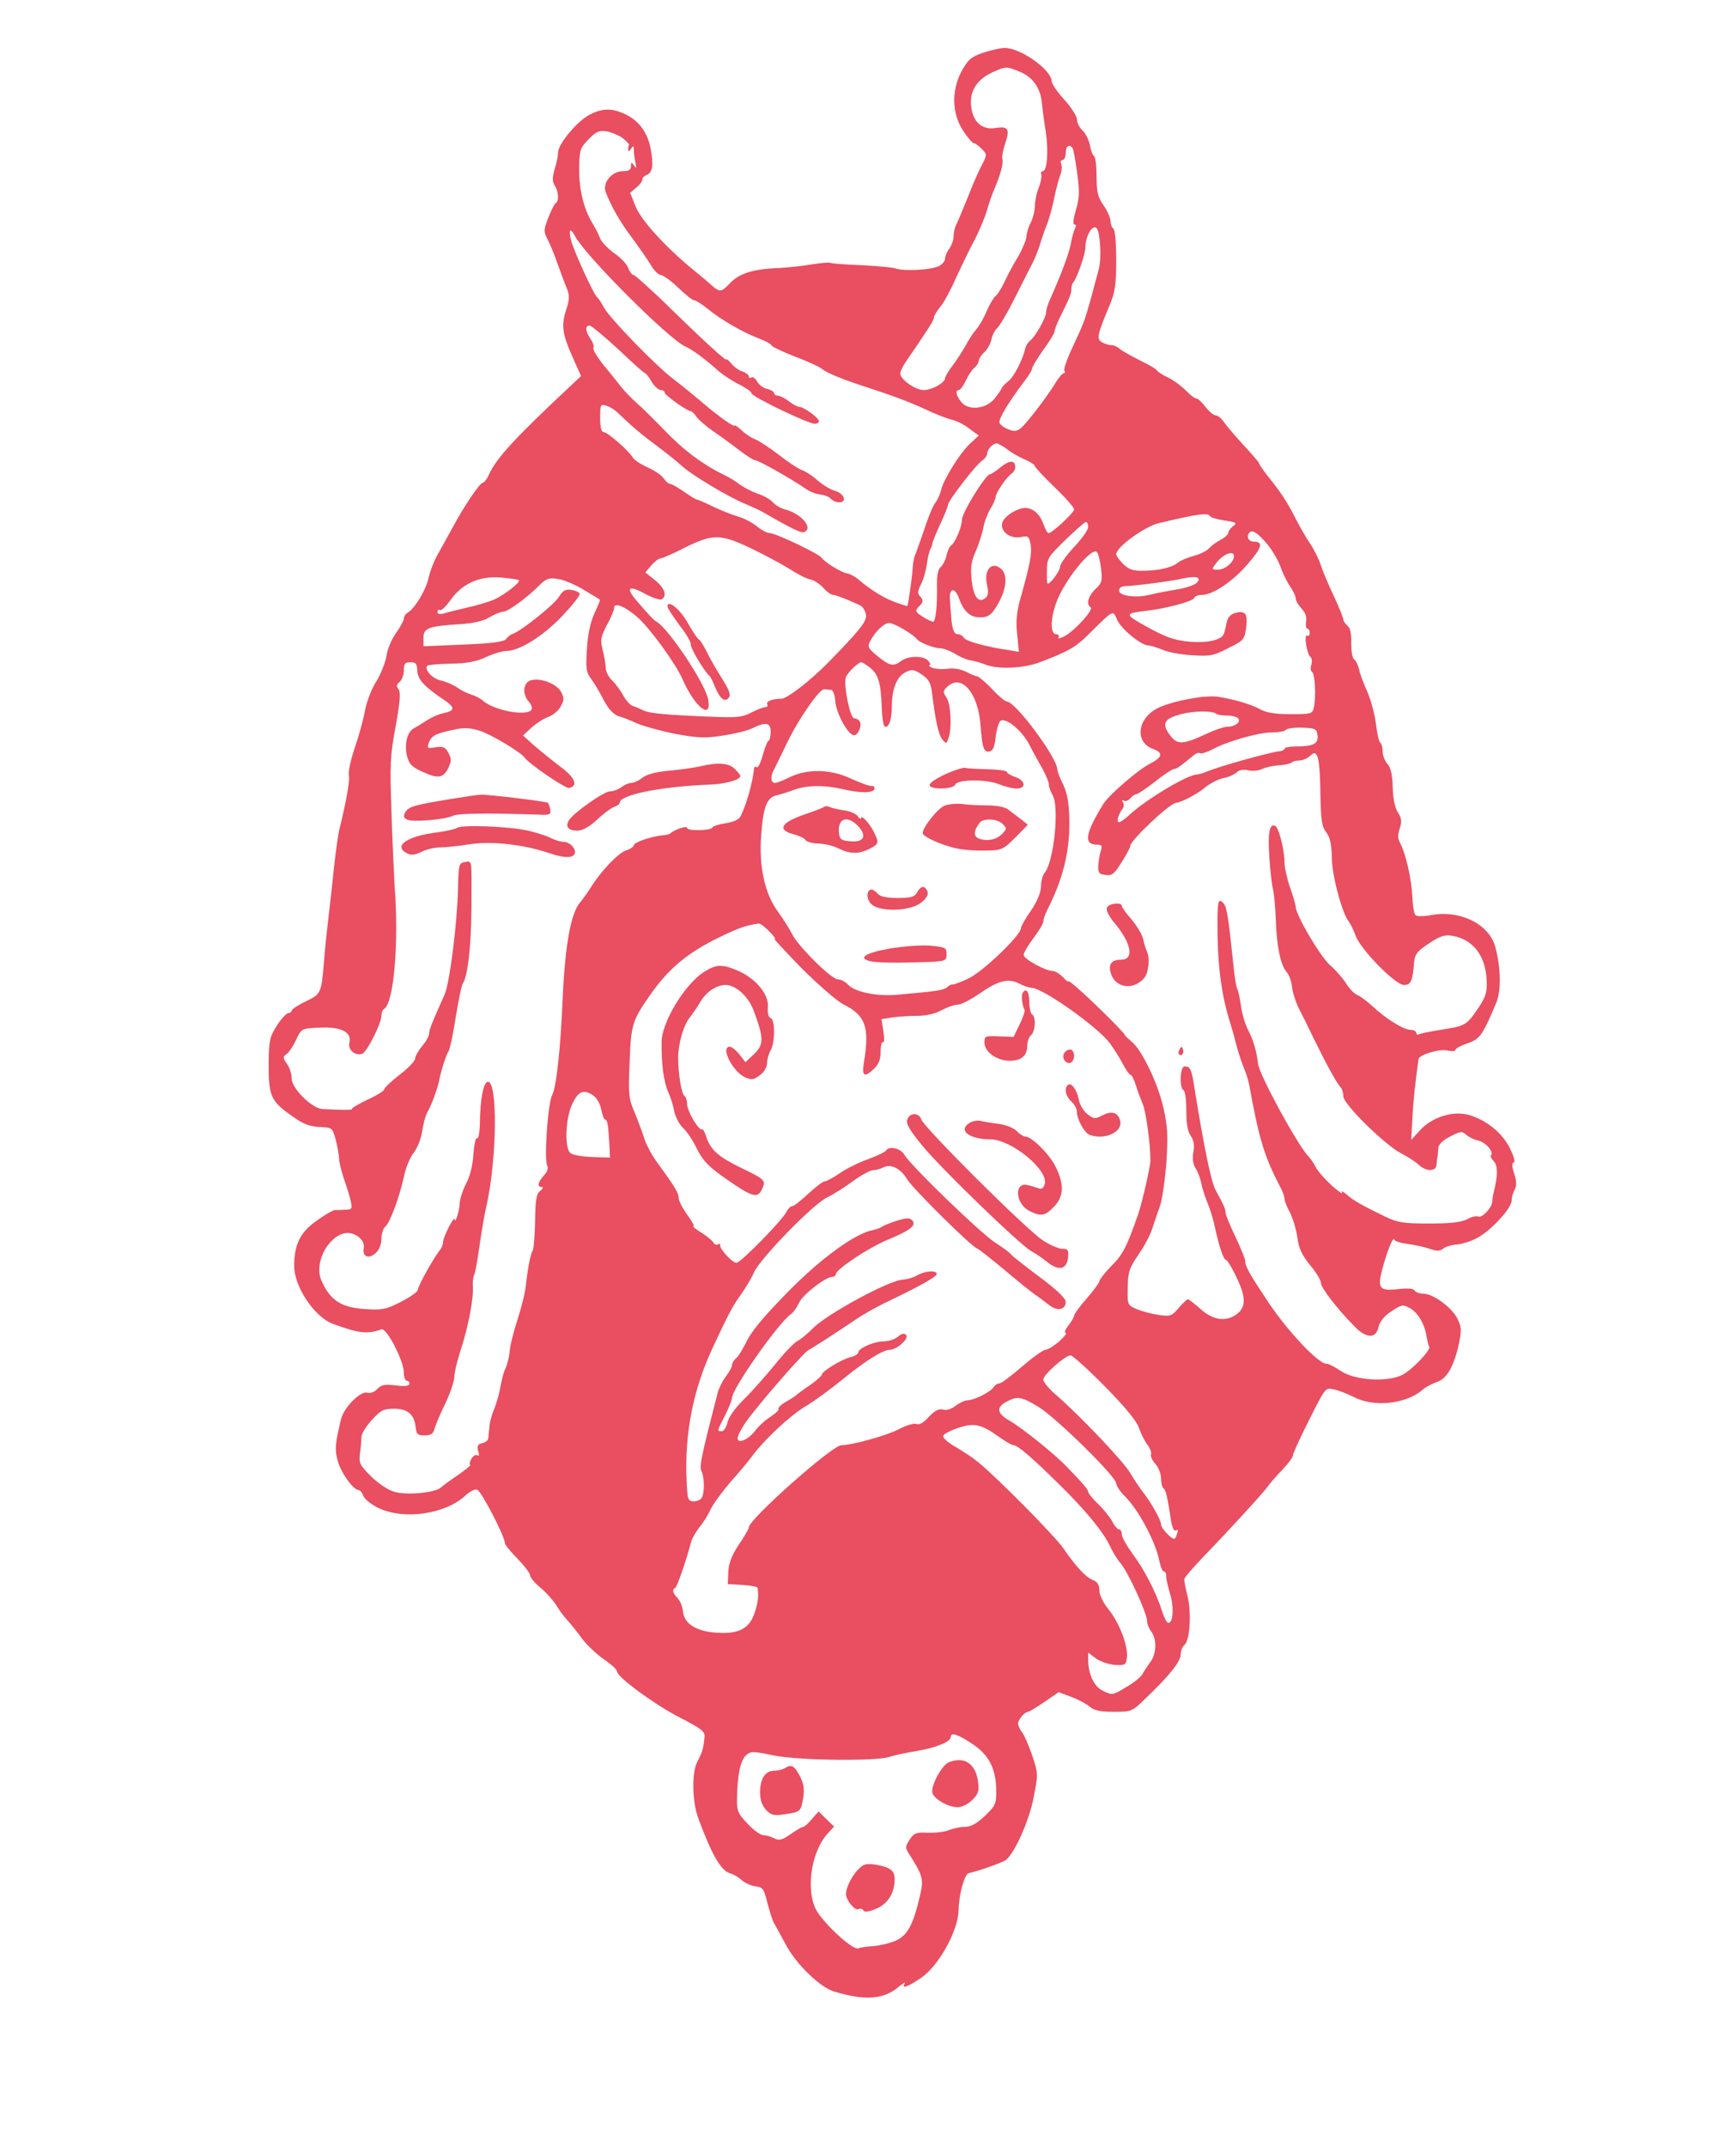 <?xml version="1.0" standalone="no"?>
<!DOCTYPE svg PUBLIC "-//W3C//DTD SVG 20010904//EN"
 "http://www.w3.org/TR/2001/REC-SVG-20010904/DTD/svg10.dtd">
<svg version="1.0" xmlns="http://www.w3.org/2000/svg"
 width="619pt" height="765pt" viewBox="0 0 619 765"
 preserveAspectRatio="xMidYMid meet">
<g transform="translate(0,765) scale(0.1,-0.1)"
fill="#e94e61" stroke="none">
<path d="M3505 7462 c-43 -15 -53 -24 -77 -67 -36 -69 -34 -151 7 -212 16 -24
32 -43 37 -43 4 0 17 -9 28 -20 20 -20 20 -21 1 -58 -11 -20 -34 -73 -51 -117
-18 -44 -36 -88 -41 -97 -5 -10 -9 -28 -9 -41 0 -13 -7 -32 -15 -43 -8 -10
-15 -26 -15 -35 0 -9 -10 -21 -22 -27 -26 -14 -123 -19 -153 -9 -11 4 -66 9
-123 12 -57 2 -106 6 -110 8 -4 3 -34 0 -67 -5 -33 -6 -85 -11 -115 -13 -94
-3 -144 -19 -178 -55 -33 -34 -34 -34 -78 5 -6 6 -33 28 -60 50 -97 81 -179
172 -198 220 l-19 48 21 18 c12 9 22 22 22 28 0 7 7 14 15 17 22 9 26 35 15
94 -11 60 -45 104 -97 126 -44 19 -77 18 -121 -5 -43 -22 -112 -104 -112 -134
0 -11 -5 -37 -12 -59 -9 -31 -9 -44 0 -59 14 -22 16 -56 3 -63 -4 -3 -16 -26
-26 -52 -17 -44 -17 -49 -2 -78 9 -17 25 -56 35 -86 11 -30 25 -69 33 -87 10
-26 10 -38 0 -70 -22 -66 -18 -91 32 -201 l19 -42 -49 -46 c-187 -175 -255
-249 -280 -306 -7 -16 -17 -28 -21 -28 -11 0 -68 -85 -106 -156 -15 -27 -38
-69 -52 -94 -15 -25 -30 -64 -35 -86 -8 -43 -50 -113 -75 -127 -8 -4 -14 -14
-14 -21 0 -7 -13 -31 -28 -52 -16 -22 -31 -58 -34 -82 -4 -23 -20 -64 -36 -90
-17 -26 -35 -73 -41 -106 -6 -33 -23 -93 -37 -134 -14 -41 -23 -84 -20 -95 4
-18 -9 -93 -35 -197 -4 -19 -13 -82 -19 -140 -6 -58 -15 -139 -20 -180 -5 -41
-12 -109 -15 -150 -9 -110 -11 -113 -66 -139 -27 -13 -49 -28 -49 -32 0 -5 -6
-9 -12 -9 -7 -1 -26 -21 -41 -45 -25 -39 -28 -54 -29 -127 -1 -127 6 -142 92
-201 32 -23 58 -32 90 -33 44 -2 45 -2 57 -45 6 -24 12 -55 12 -69 1 -14 9
-45 17 -70 9 -25 20 -60 24 -77 7 -31 6 -33 -19 -34 -14 -1 -30 -1 -36 -1 -5
1 -34 -15 -63 -36 -60 -41 -83 -85 -83 -162 -1 -74 72 -183 137 -207 94 -35
126 -38 174 -20 18 7 81 -114 80 -155 0 -16 5 -28 10 -28 6 0 10 -5 10 -11 0
-8 -16 -10 -49 -6 -40 5 -52 2 -66 -13 -9 -10 -24 -16 -36 -13 -24 7 -83 -53
-93 -94 -21 -89 -23 -107 -12 -148 11 -42 56 -105 75 -105 5 0 13 -9 16 -20 4
-11 28 -31 53 -43 91 -45 240 -23 312 44 14 13 32 23 41 21 13 -2 99 -166 99
-190 0 -6 20 -31 45 -56 25 -26 45 -52 45 -59 0 -8 16 -27 35 -43 20 -16 45
-44 57 -62 11 -19 30 -44 42 -57 12 -13 35 -41 51 -64 17 -22 51 -55 77 -73
27 -18 48 -38 48 -44 0 -20 135 -119 225 -165 78 -40 90 -50 87 -70 -4 -42 -8
-53 -26 -88 -20 -38 -18 -142 4 -201 49 -132 81 -186 114 -196 12 -3 30 -14
41 -24 11 -10 33 -20 49 -22 26 -3 30 -9 42 -58 8 -30 18 -63 24 -73 6 -10 24
-44 41 -75 39 -73 123 -154 174 -169 109 -33 175 -28 227 15 18 15 29 21 24
14 -13 -21 10 -13 60 21 62 43 131 168 132 240 1 56 21 128 36 132 37 8 123
39 133 47 31 25 82 138 98 220 17 85 17 88 -4 151 -12 35 -28 73 -36 83 -8 10
-15 25 -15 32 0 14 24 42 36 42 4 0 30 16 58 35 l51 35 45 -17 c25 -9 54 -25
66 -35 15 -13 37 -18 85 -18 64 0 66 1 114 48 83 79 125 131 125 156 0 13 6
29 14 35 19 16 25 117 10 175 -7 27 -12 54 -11 59 1 6 27 36 57 68 113 117
223 238 239 260 9 13 33 41 54 62 20 21 37 44 37 50 0 7 26 64 58 127 57 114
58 116 87 109 17 -3 50 -16 74 -28 71 -37 186 -24 244 27 10 9 33 21 50 27 37
12 62 57 80 141 9 46 8 57 -8 88 -22 40 -86 86 -120 86 -13 0 -27 5 -31 11 -4
8 -25 9 -61 5 -63 -7 -72 3 -55 68 16 62 39 120 43 109 2 -6 24 -13 49 -16 25
-3 60 -11 78 -17 25 -9 36 -9 47 0 9 7 30 14 48 15 17 1 51 11 73 23 49 25
124 106 124 134 0 11 5 28 11 39 7 14 7 30 -2 57 -8 25 -9 37 -1 40 6 2 -1 24
-16 54 -29 54 -83 97 -145 115 -55 16 -131 -8 -173 -54 l-32 -35 4 74 c4 75 9
117 22 214 3 16 77 38 106 30 14 -3 26 -2 26 3 0 5 19 15 42 23 44 14 54 28
103 144 18 44 17 123 -3 199 -22 82 -125 133 -229 114 -27 -5 -51 -5 -56 0 -5
5 -10 35 -11 67 -3 62 -24 154 -44 191 -8 15 -9 29 -1 51 8 24 7 36 -6 56 -11
16 -18 49 -19 90 -1 45 -7 71 -19 84 -9 10 -17 30 -17 45 0 14 -4 28 -9 31 -4
3 -11 33 -15 67 -4 34 -18 84 -30 113 -13 28 -27 64 -30 81 -4 16 -12 33 -18
36 -6 4 -10 29 -10 57 1 33 -3 54 -13 62 -8 7 -15 17 -15 22 0 6 -15 43 -33
82 -19 39 -40 89 -47 111 -7 22 -25 58 -40 80 -15 22 -41 68 -58 102 -17 35
-52 88 -77 118 -25 31 -45 59 -45 63 0 4 -26 34 -57 67 -30 33 -62 70 -70 83
-9 12 -21 22 -29 22 -7 0 -23 14 -36 30 -12 17 -27 30 -32 30 -6 0 -23 13 -38
29 -15 15 -43 36 -62 45 -19 9 -38 21 -41 26 -3 6 -32 22 -63 37 -31 16 -63
34 -70 40 -7 7 -20 13 -28 13 -9 0 -24 4 -34 10 -21 11 -18 26 26 131 20 47
24 74 24 162 0 60 -4 109 -10 112 -5 3 -10 15 -10 26 0 11 -11 37 -25 57 -21
30 -25 49 -25 104 0 37 -4 69 -9 72 -5 3 -12 21 -15 40 -4 18 -15 41 -26 51
-11 10 -20 28 -20 39 0 12 -20 43 -45 71 -25 27 -45 57 -45 65 0 41 -113 121
-169 119 -14 0 -48 -8 -76 -17z m134 -69 c45 -19 72 -59 76 -111 2 -20 8 -66
14 -102 10 -69 5 -140 -11 -140 -5 0 -8 -6 -5 -12 2 -7 -2 -28 -9 -47 -8 -18
-14 -48 -14 -65 0 -17 -7 -44 -15 -60 -8 -15 -15 -38 -15 -50 -1 -11 -14 -43
-30 -71 -17 -27 -39 -69 -49 -91 -11 -23 -25 -45 -31 -49 -6 -4 -21 -28 -32
-54 -10 -25 -28 -55 -38 -66 -10 -11 -26 -36 -36 -55 -11 -19 -31 -51 -46 -71
-16 -20 -28 -41 -28 -46 0 -17 -47 -43 -77 -43 -29 0 -83 38 -83 59 0 7 8 24
18 39 85 124 102 151 102 160 0 6 10 23 23 39 13 15 38 62 56 103 19 41 48
102 66 135 17 33 37 80 44 105 7 25 19 59 26 75 22 51 34 95 29 108 -2 7 2 31
9 52 19 56 13 66 -33 59 -47 -8 -80 20 -87 75 -7 52 17 94 69 120 52 25 57 26
107 4z m-1419 -235 c14 -11 24 -22 23 -24 -2 -2 -3 -10 -3 -16 0 -9 4 -8 10 2
8 12 10 12 10 -5 0 -11 3 -31 6 -45 4 -20 3 -22 -5 -10 -9 13 -11 13 -11 -2 0
-13 -8 -18 -29 -18 -40 0 -74 -42 -61 -75 19 -50 52 -108 94 -163 23 -31 53
-74 65 -94 12 -21 29 -38 37 -38 8 0 36 -20 62 -45 26 -25 51 -45 57 -45 6 0
26 -13 45 -28 50 -41 128 -86 183 -107 26 -10 47 -21 47 -25 0 -4 37 -22 83
-40 45 -17 89 -37 97 -44 18 -15 74 -38 155 -64 101 -33 157 -54 220 -83 33
-16 74 -31 90 -35 17 -4 45 -18 62 -32 l33 -24 -29 -27 c-36 -32 -95 -126
-105 -166 -4 -16 -13 -36 -19 -44 -11 -13 -24 -45 -53 -131 -9 -25 -18 -52
-22 -60 -3 -8 -6 -24 -7 -35 -1 -31 -17 -145 -20 -145 -1 0 -21 6 -43 14 -41
15 -86 43 -130 80 -12 11 -31 21 -43 23 -19 3 -78 39 -90 56 -10 14 -163 87
-183 87 -10 0 -31 11 -48 25 -16 13 -46 29 -66 34 -20 6 -61 22 -90 36 -28 14
-54 25 -58 25 -3 0 -24 13 -47 29 -23 16 -45 28 -49 27 -4 0 -14 8 -22 20 -8
11 -34 29 -58 39 -24 11 -47 26 -52 35 -15 25 -90 90 -103 90 -9 0 -13 17 -13
51 0 48 1 50 23 43 12 -4 32 -16 43 -28 48 -46 82 -75 139 -117 33 -25 72 -56
87 -70 33 -31 169 -112 224 -134 21 -9 48 -21 59 -27 108 -62 140 -78 152 -74
35 14 -10 66 -69 81 -15 4 -34 15 -43 26 -10 10 -34 24 -54 30 -20 7 -47 21
-61 31 -14 11 -38 26 -55 34 -78 38 -146 88 -216 161 -36 37 -81 82 -100 98
-19 17 -43 42 -54 56 -11 14 -39 50 -63 78 -23 29 -40 57 -36 62 3 5 -2 19
-10 31 -19 27 -21 48 -3 48 6 -1 52 -39 102 -85 49 -47 92 -85 95 -85 3 0 14
-13 23 -30 10 -16 25 -30 33 -30 8 0 14 -4 14 -9 0 -9 79 -65 92 -66 4 0 14
-9 22 -21 8 -11 34 -33 58 -50 24 -16 65 -46 91 -66 27 -21 54 -38 60 -38 11
0 128 -66 179 -101 15 -11 39 -20 53 -21 15 -2 31 -8 37 -15 6 -7 19 -13 30
-13 30 0 18 32 -15 41 -15 4 -43 21 -62 37 -18 17 -44 33 -56 37 -12 4 -50 29
-83 55 -34 26 -71 50 -82 54 -12 4 -34 18 -48 31 -14 13 -26 22 -26 19 0 -9
-55 30 -115 81 -33 28 -80 66 -105 85 -62 47 -229 219 -247 255 -9 17 -19 32
-23 35 -13 9 -88 174 -95 208 -8 38 -1 41 17 8 38 -70 333 -365 392 -391 25
-11 70 -44 119 -88 18 -15 51 -37 75 -48 23 -12 42 -25 42 -31 0 -11 201 -108
225 -108 8 0 15 4 15 9 0 12 -54 51 -70 51 -6 0 -23 9 -37 20 -14 11 -32 20
-39 20 -8 0 -14 4 -14 9 0 5 -11 12 -25 15 -13 3 -29 15 -35 26 -6 11 -15 18
-21 15 -5 -4 -9 -2 -9 4 0 5 -10 13 -22 17 -12 3 -30 16 -40 28 -9 11 -17 18
-18 15 0 -8 -85 70 -227 209 -53 50 -99 92 -104 92 -5 0 -14 11 -19 25 -5 14
-27 37 -49 52 -22 16 -45 39 -51 53 -5 14 -18 39 -28 55 -31 52 -47 118 -47
192 1 68 3 75 33 106 27 28 38 33 65 29 17 -3 43 -14 57 -24z m1605 -37 c3 -5
10 -45 16 -89 9 -65 8 -88 -5 -131 -9 -31 -11 -51 -5 -51 6 0 7 -5 3 -12 -4
-7 -11 -30 -15 -53 -6 -36 -36 -115 -75 -202 -8 -17 -14 -38 -14 -46 0 -19
-39 -88 -58 -102 -7 -6 -14 -17 -16 -25 -7 -37 -40 -102 -60 -118 -12 -9 -24
-21 -25 -27 -2 -5 -14 -22 -26 -37 -31 -36 -92 -42 -117 -11 -19 23 -23 43 -9
43 5 0 16 15 25 34 8 18 22 39 31 46 8 7 15 18 15 25 0 6 9 20 19 29 11 10 23
31 26 46 3 16 13 34 21 41 8 7 36 54 62 106 26 51 54 108 64 126 9 18 22 50
28 72 7 22 18 54 25 70 6 17 18 57 24 90 7 33 17 70 22 82 5 13 6 30 3 38 -4
8 -1 15 5 15 6 0 11 11 11 25 0 25 14 34 25 16z m97 -338 c3 -31 1 -71 -3 -88
-53 -197 -45 -175 -95 -283 -19 -40 -32 -78 -29 -83 4 -5 2 -9 -2 -9 -5 0 -17
-15 -28 -32 -26 -44 -98 -139 -122 -161 -16 -14 -26 -16 -47 -7 -15 5 -29 16
-32 23 -5 13 31 72 89 149 15 19 27 39 27 45 0 5 18 35 40 66 22 30 40 60 40
65 0 6 7 25 16 44 38 77 44 90 44 107 0 10 3 21 7 25 12 12 43 100 43 123 0
34 18 73 34 73 9 0 15 -17 18 -57z m-328 -736 c17 -13 46 -29 64 -36 17 -8 32
-17 32 -22 0 -4 32 -38 70 -75 39 -37 70 -73 70 -79 0 -12 -79 -85 -91 -85 -4
0 -12 14 -18 31 -12 36 -37 58 -64 59 -29 0 -75 -28 -83 -52 -9 -31 27 -59 66
-52 26 6 29 3 35 -27 5 -32 -1 -66 -39 -201 -11 -40 -14 -77 -9 -119 l6 -62
-34 6 c-79 11 -155 32 -162 44 -4 7 -14 13 -22 13 -14 0 -21 20 -24 70 -1 14
-3 38 -4 54 -3 41 18 44 32 5 17 -48 40 -69 76 -69 24 0 37 7 51 28 46 67 52
132 15 151 -30 17 -52 -15 -42 -61 6 -27 5 -40 -4 -48 -25 -21 -43 0 -50 60
-5 47 -3 67 14 105 11 25 23 63 27 83 3 20 15 51 25 68 11 17 19 37 19 43 0
14 40 73 58 84 6 4 12 14 12 22 0 26 -20 26 -51 1 -17 -14 -34 -26 -39 -26
-15 0 -100 -137 -100 -162 0 -26 -25 -84 -40 -93 -5 -3 -11 -18 -15 -34 -3
-16 -13 -35 -21 -42 -10 -8 -14 -31 -13 -73 1 -60 -4 -113 -12 -121 -3 -2 -19
5 -37 16 -28 18 -30 22 -17 36 18 17 19 25 4 40 -8 8 -6 19 5 41 9 17 18 50
21 73 3 23 9 47 13 53 3 6 7 16 7 21 1 6 13 36 28 68 15 32 27 62 27 68 0 13
98 141 121 157 11 7 19 19 19 26 0 14 20 36 34 36 5 0 23 -10 40 -23z m720
-236 c3 -5 27 -12 53 -16 42 -6 45 -9 30 -20 -9 -7 -17 -17 -17 -23 0 -6 -13
-18 -28 -26 -16 -8 -34 -22 -41 -30 -8 -9 -32 -21 -55 -27 -22 -6 -48 -17 -56
-24 -20 -17 -65 -28 -122 -29 -36 -1 -52 4 -72 23 -14 14 -26 30 -26 36 0 25
101 99 153 111 135 32 174 38 181 25z m-434 -39 c0 -10 -22 -42 -50 -71 -27
-29 -50 -61 -50 -70 0 -15 -34 -61 -44 -61 -3 0 -4 21 -3 46 0 44 4 50 66 110
36 35 69 64 73 64 5 0 8 -8 8 -18z m641 -64 c18 -23 39 -59 46 -81 8 -22 23
-53 34 -68 10 -15 19 -33 19 -41 0 -8 9 -24 21 -37 14 -14 19 -31 16 -47 -2
-13 0 -24 4 -24 5 0 9 -7 9 -16 0 -8 -4 -13 -9 -9 -13 7 -1 -68 12 -76 5 -4 6
-16 3 -27 -4 -11 -3 -23 2 -26 11 -6 15 -88 7 -126 -5 -24 -9 -25 -83 -25 -54
0 -86 5 -108 17 -32 18 -93 36 -151 45 -45 7 -159 -14 -212 -39 -76 -36 -87
-123 -19 -147 36 -13 33 -30 -9 -51 -44 -22 -147 -111 -169 -145 -65 -106 -71
-145 -22 -145 17 0 19 -4 13 -22 -4 -13 -8 -36 -9 -53 -1 -26 3 -30 26 -33 23
-3 32 4 57 45 17 26 31 53 31 58 0 20 138 150 163 154 22 3 76 31 104 55 17
14 46 29 64 33 19 3 40 13 48 20 8 9 24 12 42 8 15 -4 37 -1 48 4 11 6 38 12
60 14 22 1 43 6 47 10 4 4 16 7 27 7 11 0 28 7 38 16 16 14 18 14 27 -3 5 -10
10 -69 10 -131 2 -95 5 -118 21 -138 13 -17 19 -42 20 -92 1 -66 37 -198 61
-227 5 -7 16 -28 23 -48 17 -49 142 -177 173 -177 25 0 31 14 36 80 3 30 11
40 53 68 41 27 56 32 85 27 73 -13 118 -72 121 -160 2 -41 -4 -58 -29 -96 -43
-63 -47 -65 -131 -78 -41 -7 -78 -14 -82 -17 -5 -3 -9 0 -9 5 0 6 -9 11 -20
11 -25 0 -89 40 -137 85 -21 19 -45 37 -55 40 -9 4 -26 21 -38 40 -11 18 -38
49 -60 68 -35 33 -120 177 -120 206 0 6 -9 37 -20 68 -11 32 -20 72 -20 91 0
43 -20 121 -32 128 -21 13 -28 -24 -22 -109 3 -49 9 -100 13 -115 4 -15 8 -63
10 -107 3 -97 17 -163 38 -188 9 -9 18 -34 20 -54 2 -20 14 -57 27 -82 13 -25
36 -71 50 -101 42 -86 82 -160 95 -173 6 -6 11 -21 11 -34 0 -28 151 -176 208
-204 21 -11 48 -28 60 -39 26 -25 61 -26 64 -2 1 9 2 24 4 32 1 8 2 23 3 32 1
10 19 27 42 38 36 19 43 20 57 6 10 -8 29 -18 45 -21 26 -7 55 -41 43 -52 -3
-3 2 -12 10 -21 15 -15 15 -51 1 -107 -3 -11 -6 -28 -6 -37 -1 -22 -38 -61
-51 -53 -5 3 -23 -1 -39 -10 -22 -11 -60 -15 -135 -15 -92 0 -112 3 -158 25
-84 41 -111 56 -137 79 -13 11 -20 14 -16 6 5 -8 -11 3 -36 25 -24 22 -50 51
-57 65 -7 14 -20 33 -29 42 -40 44 -172 287 -177 326 -6 49 -17 86 -36 122
-10 20 -22 58 -25 85 -4 28 -10 55 -13 60 -4 6 -10 44 -14 85 -18 173 -24 210
-36 222 -17 17 -20 9 -21 -57 -1 -156 12 -266 47 -375 6 -19 16 -55 22 -80 7
-25 18 -58 25 -75 7 -16 16 -43 19 -60 36 -196 53 -254 112 -367 8 -14 14 -32
14 -40 0 -7 9 -30 20 -50 10 -20 22 -59 26 -88 5 -39 16 -62 45 -98 22 -26 39
-54 39 -64 0 -17 57 -91 120 -155 42 -43 76 -44 85 -3 5 21 20 40 46 57 36 24
42 25 65 12 29 -15 54 -57 61 -103 3 -17 7 -33 9 -35 9 -9 -61 -83 -95 -100
-54 -28 -171 -20 -221 14 -20 14 -42 25 -50 25 -29 0 -138 115 -208 220 -66
99 -82 127 -82 146 0 8 -16 47 -35 87 -19 39 -35 78 -35 85 0 13 -4 23 -36 82
-16 30 -42 158 -75 363 -10 67 -15 77 -35 77 -16 0 -20 -75 -4 -85 6 -3 10
-36 10 -73 0 -46 5 -75 16 -90 11 -16 14 -34 9 -58 -4 -24 -1 -43 8 -57 8 -12
18 -38 21 -57 4 -19 14 -48 21 -65 7 -16 19 -52 25 -80 18 -82 33 -125 42
-125 4 0 22 -29 38 -64 34 -71 33 -106 -3 -131 -37 -26 -83 -19 -126 20 -21
19 -42 35 -45 35 -4 0 -19 -14 -33 -31 -24 -28 -30 -31 -70 -25 -23 3 -58 12
-78 20 -35 15 -35 15 -34 78 1 56 6 70 39 118 21 30 42 71 48 90 6 19 18 55
27 79 9 24 19 96 24 160 6 97 4 129 -11 195 -20 88 -78 207 -114 235 -13 11
-24 21 -24 24 0 2 -22 26 -49 53 -76 76 -151 144 -151 137 0 -4 -9 3 -20 15
-12 12 -28 22 -37 22 -26 0 -103 43 -103 57 0 8 16 35 35 60 19 25 35 52 35
59 0 7 6 25 14 41 56 110 80 206 79 316 -1 67 -7 98 -22 131 -12 23 -21 48
-21 54 0 41 -149 242 -180 242 -6 0 -30 20 -53 45 -24 25 -48 45 -53 45 -5 0
-22 7 -39 16 -18 9 -44 14 -65 11 -19 -3 -44 -1 -55 3 -11 5 -16 9 -11 9 5 1
3 8 -4 16 -16 19 -70 19 -96 0 -28 -21 -41 -19 -84 16 -34 28 -38 34 -28 53
18 35 50 66 69 66 17 0 86 -41 99 -58 9 -12 60 -32 82 -32 11 0 35 -9 52 -19
17 -11 42 -22 56 -24 14 -2 38 -9 53 -15 43 -18 136 -14 192 7 103 39 130 54
176 100 91 90 87 88 102 53 13 -32 86 -92 111 -92 7 0 30 -7 50 -15 20 -9 68
-18 107 -20 63 -4 76 -2 128 25 55 27 59 31 64 72 7 50 -2 63 -37 54 -17 -4
-28 -15 -32 -34 -3 -15 -7 -33 -10 -40 -6 -22 -57 -34 -119 -29 -61 5 -92 17
-180 67 -53 31 -51 35 20 43 71 8 169 34 173 46 2 6 14 11 27 11 39 0 110 47
164 110 52 60 57 80 20 80 -18 0 -26 20 -13 33 11 10 31 -4 65 -45z m-1831
-18 c47 -23 106 -55 131 -71 26 -17 57 -32 69 -34 12 -2 33 -16 46 -30 12 -14
28 -25 35 -25 10 0 63 -21 99 -39 8 -5 16 -19 18 -33 3 -22 -24 -56 -136 -170
-64 -65 -146 -128 -166 -128 -33 0 -57 -10 -50 -21 3 -5 -1 -9 -8 -9 -7 0 -29
-9 -49 -19 -31 -17 -51 -19 -145 -15 -155 6 -221 12 -241 23 -10 5 -26 12 -36
15 -10 3 -25 20 -35 38 -9 17 -27 41 -39 53 -13 12 -23 32 -23 44 0 12 -5 41
-11 64 -9 37 -7 47 15 90 15 26 26 54 26 62 0 21 46 0 88 -39 46 -44 131 -161
155 -215 44 -101 106 -150 92 -73 -10 55 -138 248 -183 276 -8 4 -22 18 -32
30 -11 11 -30 34 -44 50 -36 43 -22 51 34 20 26 -14 53 -23 59 -20 21 13 11
41 -24 69 l-34 27 21 25 c12 14 27 25 33 25 6 0 47 18 90 40 99 49 127 48 245
-10z m1236 -66 c5 -44 3 -52 -20 -73 -26 -25 -34 -55 -17 -65 12 -8 -57 -84
-93 -103 -15 -8 -25 -10 -22 -4 4 6 0 11 -8 11 -21 0 -21 53 -1 109 27 79 127
203 146 184 5 -5 12 -32 15 -59z m474 44 c0 -21 -32 -48 -57 -48 -24 0 -24 0
-6 24 23 31 63 47 63 24z m-2550 -85 c8 -7 -51 -53 -89 -70 -19 -8 -62 -21
-95 -28 -34 -8 -71 -17 -83 -21 -15 -4 -23 -2 -23 5 0 7 4 10 9 7 5 -3 21 13
37 35 41 59 103 87 179 81 33 -3 62 -7 65 -9z m2417 -10 c-8 -8 -38 -18 -68
-23 -30 -5 -74 -13 -97 -19 -51 -13 -112 -5 -112 15 0 8 8 14 18 15 38 1 169
18 207 27 51 11 72 5 52 -15z m-2187 -24 c30 -18 57 -34 59 -36 2 -1 -7 -22
-19 -48 -14 -30 -24 -72 -27 -126 -5 -70 -3 -84 14 -107 11 -15 30 -46 41 -68
21 -42 42 -64 64 -68 7 -2 34 -12 60 -24 26 -11 89 -28 140 -38 78 -14 104
-15 167 -5 41 6 88 18 104 26 48 24 66 20 65 -15 -1 -16 -4 -30 -8 -30 -3 0
-12 -22 -20 -50 -7 -27 -17 -47 -22 -44 -4 3 -8 2 -9 -3 -5 -52 -29 -135 -49
-173 -6 -11 -27 -20 -55 -24 -25 -4 -45 -11 -45 -15 0 -4 -20 -9 -45 -9 -25
-1 -45 2 -45 8 0 9 -47 -7 -60 -20 -3 -3 -16 -6 -30 -7 -39 -4 -100 -25 -100
-35 0 -5 -13 -14 -29 -19 -28 -10 -90 -75 -126 -134 -10 -16 -27 -39 -36 -50
-34 -38 -55 -158 -63 -350 -7 -167 -22 -309 -37 -337 -16 -29 -30 -237 -17
-254 4 -6 -1 -20 -12 -32 -22 -24 -26 -42 -8 -42 6 0 4 -6 -5 -13 -14 -10 -18
-30 -19 -107 -1 -52 -5 -99 -8 -105 -8 -12 -18 -63 -25 -126 -2 -24 -16 -79
-30 -122 -14 -43 -27 -95 -28 -115 -2 -21 -9 -46 -14 -57 -6 -11 -14 -40 -18
-64 -4 -24 -14 -60 -22 -80 -9 -20 -17 -49 -18 -66 -2 -16 -3 -35 -4 -41 -1
-7 -10 -14 -22 -17 -16 -4 -19 -10 -14 -28 5 -14 3 -19 -3 -15 -6 4 -16 -3
-22 -14 -6 -11 -7 -20 -3 -20 4 0 -15 -16 -42 -35 -28 -19 -56 -39 -63 -46
-22 -19 -123 -28 -166 -15 -22 6 -58 30 -83 55 -41 41 -44 47 -39 85 3 23 5
49 5 58 1 10 17 36 37 58 32 35 42 40 79 40 48 0 72 -20 77 -65 3 -26 7 -30
32 -30 23 0 31 6 36 25 4 14 21 55 39 91 17 36 31 78 31 93 0 15 11 60 24 99
26 82 45 178 42 222 -1 17 1 35 4 40 4 6 12 51 19 100 7 50 18 117 26 150 37
165 40 440 5 440 -16 0 -28 -59 -29 -153 -1 -29 -5 -51 -10 -48 -5 3 -10 -22
-13 -57 -2 -38 -12 -79 -26 -105 -12 -23 -22 -55 -23 -70 0 -26 -17 -77 -18
-57 -1 15 -41 -63 -41 -80 0 -9 -5 -21 -10 -28 -21 -24 -80 -130 -80 -143 0
-7 -27 -26 -60 -43 -53 -27 -67 -30 -126 -26 -87 5 -127 31 -158 102 -26 59
19 152 81 168 35 8 76 -22 70 -52 -6 -32 18 -41 43 -18 12 11 20 31 20 50 0
18 6 38 14 44 17 14 51 107 67 181 6 30 22 67 34 82 12 15 26 48 30 75 4 26
12 57 18 68 16 27 37 85 43 115 7 37 26 94 34 105 4 6 16 60 25 120 10 61 21
115 25 120 17 23 30 128 31 265 1 184 3 172 -23 168 -22 -3 -23 -8 -25 -98 -3
-123 -30 -336 -48 -375 -43 -95 -55 -125 -55 -139 0 -8 -11 -28 -25 -44 -14
-17 -25 -37 -25 -45 0 -8 -25 -34 -55 -57 -30 -23 -55 -47 -55 -52 0 -5 -27
-22 -60 -37 -33 -16 -57 -30 -55 -33 5 -4 -41 -4 -106 0 -38 3 -109 74 -109
109 0 16 -7 39 -17 52 -15 22 -15 25 -1 35 9 6 24 29 34 51 19 40 19 40 83 43
77 4 116 -16 107 -53 -7 -26 21 -49 46 -40 17 7 68 108 68 135 0 10 4 22 10
25 34 21 53 233 37 440 -2 39 -8 156 -11 260 -6 170 -5 202 15 308 16 88 18
121 10 131 -8 10 -8 16 4 26 8 7 15 25 15 41 0 24 4 29 23 29 20 0 24 -5 25
-30 1 -31 25 -57 95 -104 40 -27 40 -38 1 -47 -18 -3 -45 -15 -60 -25 -16 -10
-38 -24 -49 -30 -24 -13 -34 -58 -23 -101 7 -26 18 -37 54 -53 56 -26 75 -23
93 14 11 24 11 32 0 53 -11 21 -19 24 -46 20 -29 -5 -31 -4 -24 16 10 25 21
32 86 46 39 9 60 8 95 -3 40 -12 146 -76 160 -95 16 -23 145 -111 159 -109 34
7 22 37 -31 76 -29 22 -71 56 -93 75 l-40 36 30 28 c17 15 44 33 60 38 16 6
36 22 44 37 13 23 13 30 2 52 -16 29 -71 51 -107 42 -29 -8 -33 -49 -8 -77 9
-10 13 -23 9 -28 -15 -25 -134 -3 -173 32 -9 8 -28 18 -42 22 -14 4 -36 15
-50 25 -14 10 -40 21 -58 25 -30 6 -61 40 -48 53 4 3 41 6 84 7 56 1 90 7 124
23 26 12 58 22 72 22 47 0 130 51 199 123 37 39 66 75 64 81 -2 6 -16 12 -30
14 -21 3 -31 -3 -44 -25 -15 -26 -135 -122 -165 -132 -7 -2 -18 -10 -23 -18
-8 -10 -49 -16 -153 -20 l-142 -6 0 30 c0 35 18 42 134 49 45 3 80 11 101 24
18 11 40 20 49 20 17 0 84 49 129 94 24 24 35 28 65 23 20 -2 62 -20 92 -38z
m1023 -279 c29 -23 38 -55 41 -140 1 -33 5 -62 9 -67 14 -13 27 20 27 68 0 63
17 107 48 123 23 12 30 11 58 -7 26 -18 33 -29 38 -72 12 -97 23 -144 36 -160
13 -16 15 -16 21 2 14 33 10 123 -6 147 -14 21 -13 24 4 40 50 45 108 -23 117
-136 6 -82 12 -100 32 -96 12 2 19 17 22 51 3 26 11 52 16 57 17 17 77 -31
105 -85 14 -28 36 -67 48 -88 11 -21 21 -44 21 -53 0 -8 6 -25 13 -37 25 -41
5 -237 -28 -277 -7 -8 -13 -30 -13 -49 -1 -22 -13 -52 -36 -86 -20 -28 -36
-57 -36 -63 0 -25 -133 -152 -185 -178 -30 -14 -56 -24 -58 -22 -2 1 -11 -2
-19 -9 -13 -12 -36 -15 -181 -28 -71 -6 -149 10 -173 36 -9 10 -26 19 -36 19
-23 0 -141 116 -164 162 -9 18 -32 54 -50 79 -47 64 -68 159 -60 271 7 102 20
136 55 144 14 3 43 12 64 20 44 16 104 17 167 3 66 -16 112 -16 118 -1 2 7 -2
12 -9 11 -8 -1 -41 11 -74 26 -73 35 -158 36 -220 5 -22 -11 -45 -20 -52 -20
-15 0 -17 23 -3 48 5 9 25 51 45 92 39 83 117 196 134 194 6 -1 17 -2 24 -2 7
-1 14 -18 15 -39 3 -44 46 -123 67 -123 15 0 30 35 20 50 -3 5 -12 10 -19 10
-15 0 -39 119 -30 147 7 17 43 52 55 53 4 0 18 -9 32 -20z m1234 -164 c3 -3
21 -6 39 -6 18 0 36 -5 40 -11 8 -13 -13 -29 -41 -29 -11 0 -43 -11 -71 -24
-88 -41 -106 -41 -133 -5 -30 41 -20 58 40 74 45 12 114 13 126 1z m361 -77
c3 -30 -15 -39 -80 -39 -21 0 -38 -4 -38 -8 0 -4 -8 -8 -17 -9 -33 -3 -209
-52 -256 -71 -16 -7 -33 -12 -39 -12 -33 0 -177 -86 -239 -142 -16 -16 -34
-28 -39 -28 -10 0 -3 27 12 47 6 7 6 18 2 24 -4 7 -3 9 3 6 6 -4 16 0 23 8 7
8 17 15 22 15 5 0 35 20 67 45 31 25 62 45 68 45 9 0 24 11 71 50 7 6 16 9 21
6 4 -3 23 3 43 13 53 29 165 61 213 61 24 0 46 4 50 9 3 5 29 9 58 8 48 -2 52
-4 55 -28z m-1952 -701 c16 -17 23 -28 15 -23 -7 4 36 -42 95 -103 60 -60 128
-119 151 -131 79 -39 94 -81 74 -203 -9 -54 0 -60 36 -26 16 15 23 33 23 60 0
22 4 37 8 34 5 -3 6 14 2 38 l-7 44 36 6 c20 3 60 6 89 6 33 0 66 7 89 20 21
11 47 20 59 20 11 0 46 18 76 39 68 47 103 56 142 36 15 -8 35 -15 44 -15 39
0 233 -137 279 -197 15 -21 37 -55 47 -75 11 -21 23 -38 27 -38 4 0 13 -17 19
-37 6 -21 18 -51 25 -68 11 -26 27 -142 27 -200 0 -22 -28 -144 -43 -190 -41
-117 -54 -144 -95 -185 -24 -25 -44 -50 -44 -56 0 -5 -20 -32 -45 -61 -25 -28
-45 -56 -45 -61 0 -5 -9 -21 -21 -36 -11 -14 -15 -26 -9 -26 6 0 -5 -13 -23
-30 -19 -16 -41 -30 -49 -30 -8 0 -46 -27 -84 -60 -38 -33 -74 -60 -81 -60 -7
0 -16 -6 -20 -13 -10 -17 -70 -47 -93 -47 -10 0 -28 -9 -42 -19 -15 -12 -33
-18 -46 -14 -15 4 -29 -4 -50 -26 -19 -21 -34 -30 -45 -25 -9 3 -38 -6 -64
-20 -43 -22 -165 -56 -203 -56 -32 0 -330 -264 -330 -293 0 -5 -16 -33 -36
-62 -25 -38 -36 -66 -37 -97 l-2 -43 53 -3 c28 -2 53 -6 53 -10 5 -26 2 -52
-10 -89 -19 -57 -57 -77 -138 -71 -72 5 -115 33 -118 78 -2 16 -10 36 -19 45
-17 18 -21 31 -8 37 6 3 39 96 57 166 4 12 17 34 29 50 13 15 31 43 40 64 10
20 41 62 69 95 29 32 64 74 78 93 45 61 138 147 192 179 29 17 88 60 132 96
82 67 144 105 168 105 25 0 70 41 58 53 -7 7 -16 5 -29 -6 -10 -9 -33 -17 -51
-17 -35 0 -91 -25 -91 -40 0 -5 -12 -13 -27 -16 -34 -9 -103 -51 -103 -63 0
-4 -19 -21 -42 -37 -24 -16 -45 -32 -48 -35 -3 -3 -19 -14 -37 -24 -18 -10
-30 -22 -27 -26 2 -4 -11 -16 -29 -28 -18 -11 -42 -33 -54 -49 -24 -32 -63
-49 -63 -27 0 8 13 34 30 58 34 50 207 250 224 257 12 5 105 66 172 111 22 15
65 39 95 54 122 58 189 95 189 105 0 14 -41 12 -70 -5 -14 -8 -36 -14 -50 -15
-46 0 -275 -124 -323 -175 -18 -18 -42 -38 -54 -44 -12 -6 -48 -44 -80 -84
-32 -39 -81 -95 -111 -124 -31 -31 -55 -64 -58 -82 -4 -17 -13 -31 -20 -31
-18 0 -18 -2 11 56 14 27 25 55 25 62 0 33 165 267 209 298 10 7 23 26 30 41
11 28 95 93 119 93 6 0 12 4 12 9 0 17 117 95 185 123 82 34 105 52 87 70 -9
9 -21 8 -54 -2 -24 -8 -48 -17 -54 -22 -6 -4 -19 -9 -30 -11 -62 -11 -181 -96
-299 -215 -100 -102 -137 -147 -159 -194 -10 -20 -24 -42 -32 -49 -8 -6 -14
-17 -14 -24 0 -7 -10 -24 -21 -39 -12 -15 -25 -42 -30 -59 -58 -225 -66 -263
-58 -279 10 -19 12 -69 3 -92 -3 -9 -17 -16 -29 -16 -22 0 -24 4 -27 78 -7
166 24 321 93 469 55 118 73 152 101 190 15 21 37 57 47 80 24 51 213 245 262
267 19 9 59 34 89 56 30 22 63 40 73 40 10 0 27 5 37 10 26 14 62 -4 85 -43
19 -32 227 -238 249 -246 6 -2 49 -36 96 -75 47 -40 96 -79 110 -89 14 -9 36
-26 50 -37 30 -24 60 -18 60 11 0 12 -33 44 -94 89 -52 39 -98 75 -101 80 -4
6 -30 25 -58 43 -51 33 -302 275 -323 313 -13 22 -53 31 -64 15 -3 -6 -33 -20
-65 -32 -32 -11 -78 -34 -101 -50 -23 -16 -48 -29 -54 -29 -6 0 -32 -20 -58
-44 -26 -24 -51 -44 -57 -44 -5 1 -15 -9 -21 -21 -16 -31 -163 -181 -178 -181
-15 0 -62 51 -58 63 1 5 -2 6 -7 3 -5 -4 -13 -1 -18 7 -4 7 -24 23 -43 35 -19
12 -32 22 -27 22 4 0 -6 19 -23 42 -16 22 -30 49 -30 59 0 18 -15 42 -77 127
-18 24 -37 60 -44 80 -6 20 -22 63 -35 95 -23 53 -24 67 -19 183 5 134 10 148
73 238 66 95 134 151 247 206 70 34 96 43 141 49 5 0 23 -13 40 -31z m-629
-583 c11 -8 24 -30 27 -50 4 -19 10 -35 14 -35 8 0 11 -20 15 -90 l2 -45 -63
2 c-35 1 -70 7 -78 14 -22 18 -18 124 7 176 22 46 41 53 76 28z m1823 -1036
c72 -73 113 -123 121 -147 7 -21 20 -47 30 -60 10 -13 16 -29 13 -35 -2 -7 5
-22 16 -34 11 -12 20 -36 20 -52 0 -16 4 -32 9 -35 8 -6 14 -31 27 -118 4 -21
10 -35 15 -32 11 6 11 1 3 -20 -5 -14 -10 -13 -30 6 -13 13 -24 28 -24 35 0
16 -36 80 -64 115 -11 14 -32 45 -46 69 -25 42 -174 199 -262 276 -27 23 -48
48 -48 57 0 17 78 86 97 86 8 0 63 -50 123 -111z m-238 -72 c62 -37 278 -249
278 -273 0 -8 14 -30 32 -47 49 -49 109 -163 122 -230 4 -20 11 -37 16 -37 5
0 9 -8 8 -17 0 -10 7 -38 14 -63 15 -46 11 -107 -7 -103 -5 1 -14 19 -21 40
-20 65 -64 151 -105 205 -21 29 -39 60 -39 70 0 10 -4 18 -10 18 -5 0 -16 12
-24 28 -8 15 -30 43 -50 62 -20 19 -36 39 -36 44 0 8 -17 28 -76 89 -44 46
-159 138 -202 163 -47 26 -51 48 -15 68 40 22 54 20 115 -17z m-142 -106 c24
-17 48 -31 54 -31 14 0 64 -42 160 -137 91 -88 161 -173 183 -221 9 -20 26
-48 38 -62 26 -29 95 -179 95 -206 0 -11 7 -28 15 -38 20 -27 19 -78 -2 -107
-10 -13 -23 -33 -29 -44 -6 -11 -33 -33 -60 -48 -46 -28 -49 -28 -80 -13 -33
15 -54 59 -54 114 l0 23 28 -21 c15 -11 45 -21 67 -23 37 -2 40 0 43 26 5 41
-25 120 -63 169 -21 25 -35 54 -35 71 0 19 -7 30 -22 36 -26 10 -60 46 -106
113 -31 45 -241 257 -307 310 -16 13 -52 37 -78 52 -27 15 -46 33 -44 39 2 7
25 19 52 28 57 20 84 14 145 -30z m-95 -1094 c60 -39 86 -88 87 -164 1 -51 -2
-57 -40 -94 -29 -27 -50 -39 -71 -39 -16 0 -42 -5 -58 -12 -15 -6 -49 -10 -75
-9 -41 2 -49 -1 -64 -24 -17 -26 -17 -29 -1 -54 49 -78 51 -87 37 -148 -24
-103 -45 -141 -87 -159 -21 -9 -56 -17 -78 -19 -22 -1 -47 -5 -55 -8 -20 -8
-132 97 -153 143 -34 76 -12 206 45 267 l22 24 -28 27 -27 27 -24 -27 c-13
-16 -27 -28 -31 -28 -5 0 -25 -12 -45 -26 -30 -21 -41 -24 -58 -15 -11 6 -28
11 -38 11 -11 0 -36 18 -57 41 -35 36 -39 45 -38 92 1 80 12 134 32 152 17 15
24 15 96 0 90 -19 373 -22 418 -5 14 5 56 14 93 20 68 11 123 33 123 50 0 18
25 10 75 -23z"/>
<path d="M3947 4415 c-4 -8 8 -32 27 -54 61 -73 71 -131 23 -131 -35 0 -47
-17 -35 -52 18 -50 81 -57 118 -13 16 19 21 72 9 96 -4 9 -10 28 -13 43 -3 14
-21 45 -40 68 -20 23 -36 45 -36 50 0 14 -48 9 -53 -7z"/>
<path d="M4206 3911 c-4 -7 -5 -15 -2 -18 9 -9 19 4 14 18 -4 11 -6 11 -12 0z"/>
<path d="M2380 5489 c0 -6 20 -36 43 -67 24 -31 42 -62 40 -68 -3 -10 48 -97
68 -114 3 -3 11 -19 18 -37 18 -43 35 -57 49 -40 9 10 3 26 -23 68 -19 30 -44
73 -55 96 -11 23 -24 43 -29 45 -4 2 -21 27 -38 57 -27 49 -73 87 -73 60z"/>
<path d="M2500 4920 c-19 -5 -69 -12 -110 -16 -49 -4 -83 -13 -99 -25 -13 -11
-31 -19 -40 -19 -9 0 -25 -7 -35 -15 -11 -8 -29 -15 -41 -15 -22 0 -132 -78
-147 -104 -13 -23 -1 -36 31 -36 18 0 42 13 71 40 23 22 51 42 61 45 11 4 19
10 19 15 0 28 153 58 320 64 57 2 110 17 110 31 0 3 -9 14 -20 25 -21 21 -59
24 -120 10z"/>
<path d="M1615 4804 c-135 -22 -157 -28 -169 -47 -8 -14 -8 -20 4 -27 17 -11
137 -1 165 13 17 9 129 10 305 4 40 -2 45 0 42 18 -2 11 -6 22 -8 24 -5 5
-211 30 -239 29 -11 0 -56 -7 -100 -14z"/>
<path d="M1630 4700 c-8 -5 -40 -12 -70 -16 -107 -13 -159 -48 -110 -74 16 -9
28 -7 52 4 17 9 46 16 65 16 19 0 66 5 105 11 81 13 195 0 289 -32 56 -19 89
-17 89 5 0 17 -21 36 -41 36 -10 0 -30 6 -46 14 -15 8 -51 19 -80 26 -68 15
-234 22 -253 10z"/>
<path d="M3405 4905 c-53 -19 -96 -46 -90 -55 9 -15 85 -12 91 4 7 19 112 20
157 1 20 -8 48 -15 62 -15 35 0 32 29 -5 41 -16 6 -30 14 -30 18 0 5 -32 9
-72 10 -39 1 -74 3 -77 5 -3 1 -19 -3 -36 -9z"/>
<path d="M3368 4779 c-24 -9 -78 -77 -78 -98 0 -13 75 -46 125 -55 22 -5 67
-8 100 -7 57 1 61 3 105 46 l45 46 -25 20 c-14 10 -34 26 -45 34 -11 9 -41 15
-75 15 -30 0 -71 2 -90 5 -19 2 -47 0 -62 -6z m207 -65 c15 -15 15 -18 0 -34
-20 -22 -54 -29 -83 -19 -22 8 -21 28 1 57 13 17 63 15 82 -4z"/>
<path d="M2939 4775 c-3 -3 -37 -16 -75 -29 -80 -28 -93 -54 -34 -69 19 -5 38
-14 42 -20 4 -7 24 -12 45 -13 21 0 54 -8 72 -17 42 -21 73 -21 111 -2 35 18
35 21 15 62 -16 31 -45 62 -45 47 0 -4 -6 -1 -12 8 -7 9 -29 18 -48 20 -19 3
-42 8 -51 12 -8 4 -17 4 -20 1z m121 -69 c32 -35 21 -58 -27 -54 -31 2 -39 7
-41 26 -8 55 28 70 68 28z"/>
<path d="M3270 4470 c-9 -16 -21 -20 -69 -20 -40 0 -63 5 -71 15 -7 8 -17 15
-22 15 -18 0 -20 -31 -3 -50 28 -31 139 -28 179 3 20 16 27 29 23 40 -9 23
-24 21 -37 -3z"/>
<path d="M3174 4270 c-87 -15 -117 -34 -72 -45 24 -6 96 -7 208 -3 62 3 65 4
65 28 0 23 -4 25 -57 30 -31 3 -96 -2 -144 -10z"/>
<path d="M2508 4185 c-68 -45 -149 -179 -149 -249 -1 -80 8 -141 23 -176 9
-19 19 -51 22 -70 4 -19 17 -45 30 -58 14 -12 36 -45 49 -72 26 -52 46 -71
138 -133 65 -43 82 -46 97 -13 13 30 10 33 -77 75 -78 38 -107 63 -122 108 -6
19 -13 32 -16 29 -9 -9 -53 64 -53 89 0 13 -4 26 -9 29 -11 7 -22 75 -23 135
0 51 19 118 42 146 9 11 26 36 38 56 21 35 57 59 89 59 37 0 82 -41 101 -93
36 -97 36 -119 1 -153 l-31 -29 -22 28 c-12 15 -27 27 -34 27 -34 0 10 -89 55
-109 23 -10 30 -9 52 7 15 11 26 29 26 43 0 13 6 34 13 46 16 29 16 110 0 115
-8 3 -12 18 -10 39 4 45 -42 101 -105 129 -58 25 -79 25 -125 -5z"/>
<path d="M3646 4111 c-5 -8 -1 -45 7 -59 3 -4 -5 -27 -17 -52 l-22 -45 -52 2
c-49 2 -52 1 -52 -22 0 -33 44 -65 90 -65 42 0 63 18 63 55 0 13 6 30 13 36
16 13 19 65 4 74 -5 3 -10 24 -10 46 0 36 -12 51 -24 30z"/>
<path d="M3793 3894 c-7 -18 11 -39 26 -30 17 11 13 46 -4 46 -9 0 -18 -7 -22
-16z"/>
<path d="M3807 3783 c-13 -12 -7 -40 13 -58 11 -10 20 -27 20 -37 0 -27 26
-74 45 -82 54 -20 120 10 109 51 -8 29 -30 36 -64 18 -25 -13 -30 -13 -53 5
-14 11 -28 35 -31 54 -7 35 -28 61 -39 49z"/>
<path d="M3235 3660 c-5 -15 9 -38 54 -93 71 -86 351 -356 389 -376 15 -8 40
-25 56 -38 40 -33 70 -27 74 15 3 28 0 32 -21 32 -13 0 -45 14 -70 31 -57 37
-424 402 -432 430 -8 25 -42 25 -50 -1z"/>
<path d="M3458 3649 c-44 -26 -3 -59 73 -59 75 0 210 -111 194 -160 -5 -15
-12 -19 -23 -14 -10 3 -27 9 -39 11 -48 11 -42 -67 7 -92 42 -21 56 -19 89 16
35 36 36 81 3 145 -22 43 -84 104 -106 104 -7 0 -21 9 -30 19 -10 11 -38 22
-64 26 -26 3 -56 8 -67 11 -11 2 -28 -1 -37 -7z"/>
<path d="M3383 1370 c-25 -10 -66 -86 -58 -110 7 -22 57 -50 89 -50 16 0 38
11 53 26 22 22 25 32 20 67 -9 63 -49 89 -104 67z"/>
<path d="M2800 1350 c-8 -5 -26 -10 -39 -10 -32 0 -50 -27 -51 -76 0 -28 7
-47 21 -63 19 -20 28 -22 68 -16 56 8 57 10 65 60 5 29 1 50 -11 74 -20 39
-31 45 -53 31z"/>
<path d="M3060 988 c-29 -30 -49 -78 -42 -97 9 -26 34 -51 44 -44 6 3 13 1 17
-5 4 -7 20 -5 47 7 42 19 64 56 64 106 0 29 -16 41 -66 50 -36 5 -45 3 -64
-17z"/>
</g>
</svg>
